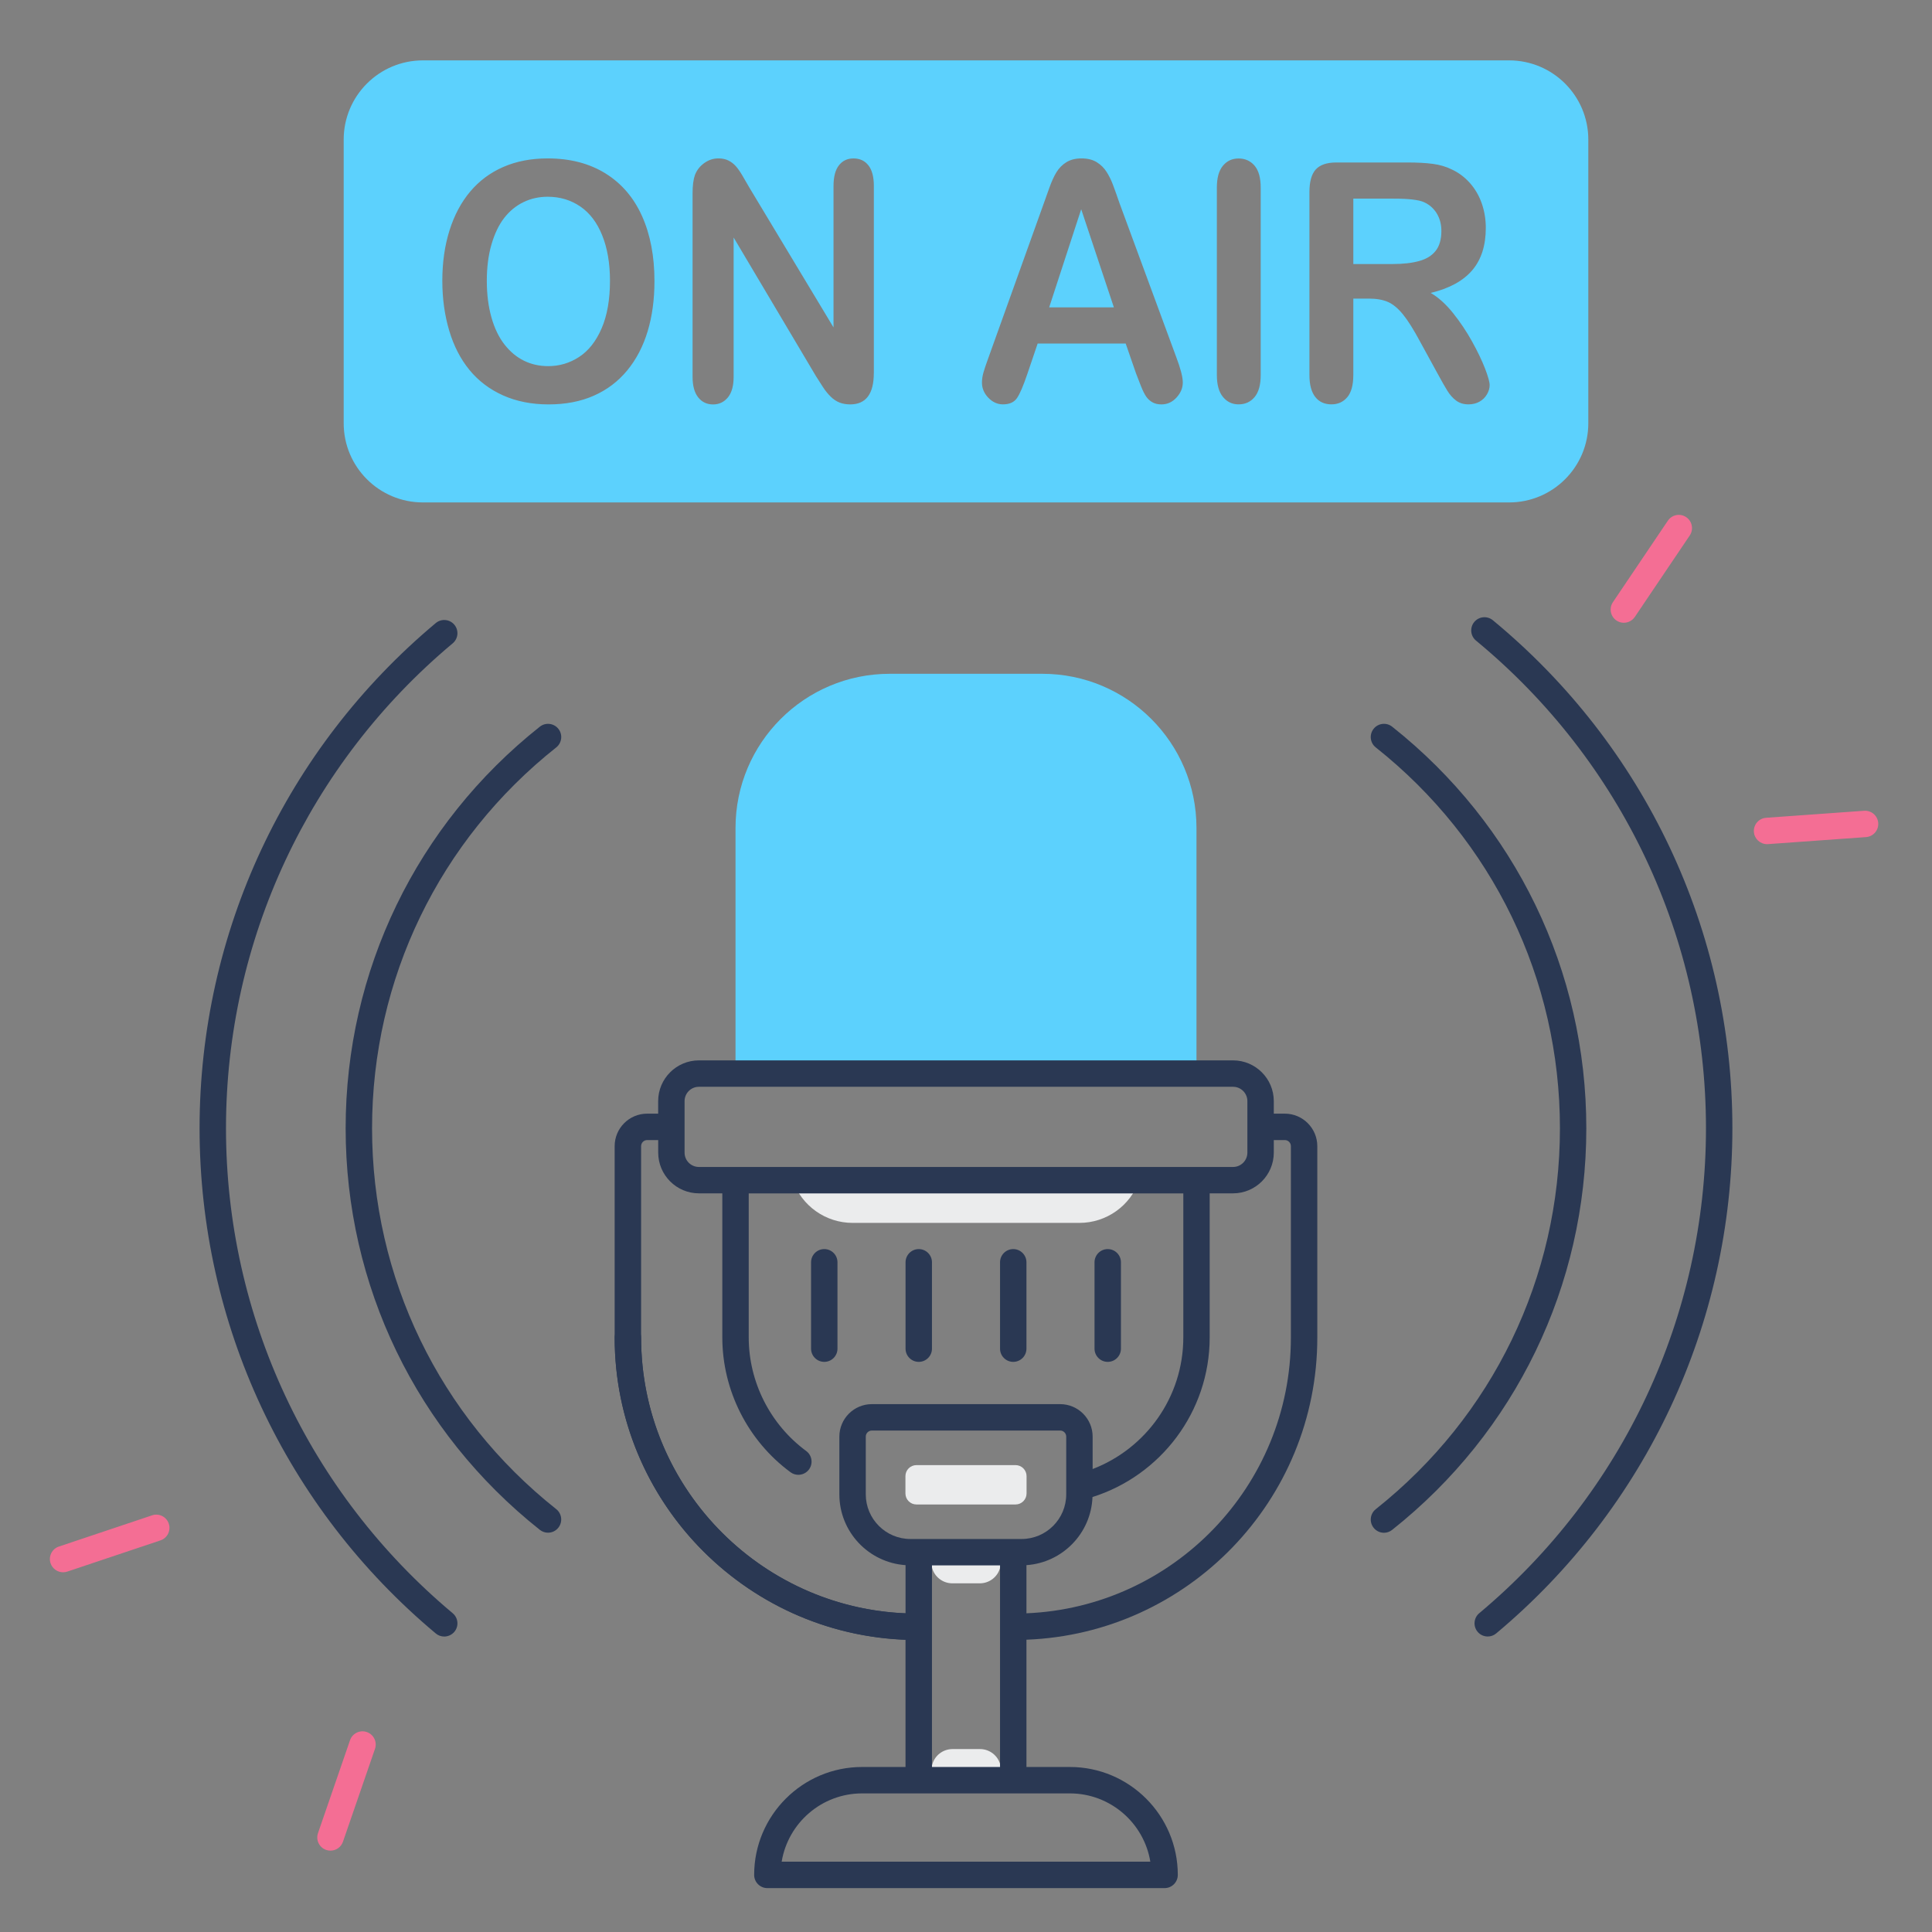 <svg id="Master_Line" enable-background="new 0 0 512 512" height="512" viewBox="0 0 512 512" width="512" xmlns="http://www.w3.org/2000/svg"><rect x="0" y="0" width="512" height="512" fill="#808080" stroke="none"/><path d="m259.66 419.6h-7.27c-2.56 0-4.79-1.74-5.41-4.22l-1.01-4.03h20.15l-1.07 4.08c-.64 2.46-2.86 4.17-5.39 4.17z" fill="#ebeced"/><path d="m252.43 463.52h7.27c2.56 0 4.79 1.74 5.41 4.22l1.01 4.03h-20.15l1.07-4.08c.63-2.45 2.85-4.17 5.39-4.17z" fill="#ebeced"/><path d="m286.05 324.08h-60.1c-7.15 0-13.52-4.52-15.88-11.28l-.02-.05h91.89c-2.34 6.79-8.72 11.33-15.89 11.33z" fill="#ebeced"/><path d="m243.04 434.62c-44.19 0-80.14-35.95-80.14-80.14 0-1.93 1.57-3.5 3.5-3.5s3.5 1.57 3.5 3.5c0 40.33 32.81 73.14 73.14 73.14 1.93 0 3.5 1.57 3.5 3.5s-1.57 3.5-3.5 3.5z" fill="#2a3853"/><path d="m317.08 284.51v-65.08c0-22.57-18.3-40.87-40.87-40.87h-40.42c-22.57 0-40.87 18.3-40.87 40.87v65.08z" fill="#5cd1fd"/><path d="m269.13 398.7h-26.26c-1.61 0-2.92-1.31-2.92-2.92v-4.59c0-1.61 1.31-2.92 2.92-2.92h26.26c1.61 0 2.92 1.31 2.92 2.92v4.59c0 1.61-1.31 2.92-2.92 2.92z" fill="#ebeced"/><g fill="#5cd1fd"><path d="m380.47 66.47c1-1.27 1.51-3.03 1.51-5.27 0-1.75-.41-3.29-1.21-4.62-.81-1.33-1.93-2.33-3.37-2.99-1.36-.63-4.03-.95-8.03-.95h-10.73v17.33h10.41c2.79 0 5.14-.26 7.05-.8 1.91-.52 3.36-1.42 4.37-2.7z"/><path d="m278.04 81.46h17.15l-8.66-26.01z"/><path d="m153.81 54.74c-2.52-1.73-5.41-2.6-8.67-2.6-2.32 0-4.47.48-6.44 1.44s-3.67 2.36-5.09 4.19-2.54 4.18-3.37 7.03c-.82 2.85-1.23 6.06-1.23 9.61 0 3.58.41 6.82 1.23 9.72s1.98 5.29 3.48 7.2 3.22 3.33 5.17 4.28c1.94.95 4.08 1.42 6.4 1.42 2.98 0 5.71-.82 8.2-2.45s4.48-4.16 5.95-7.57 2.21-7.61 2.21-12.6c0-4.61-.68-8.61-2.04-11.99-1.35-3.39-3.28-5.95-5.8-7.68z"/><path d="m399.92 16h-287.84c-11.6 0-21 9.4-21 21v75.15c0 11.6 9.4 21 21 21h287.84c11.6 0 21-9.4 21-21v-75.15c0-11.6-9.4-21-21-21zm-228.28 71.78c-1.2 3.98-3 7.44-5.4 10.36s-5.35 5.16-8.85 6.71-7.5 2.32-12.02 2.32c-4.49 0-8.51-.8-12.06-2.39s-6.51-3.83-8.89-6.73c-2.38-2.89-4.17-6.38-5.38-10.45s-1.82-8.47-1.82-13.2c0-4.84.63-9.29 1.9-13.33s3.1-7.48 5.5-10.32 5.32-5.01 8.77-6.51c3.44-1.5 7.36-2.26 11.74-2.26 5.95 0 11.06 1.33 15.33 3.98s7.5 6.42 9.69 11.31 3.29 10.63 3.29 17.22c0 4.87-.6 9.3-1.8 13.29zm59.93 11.09c0 5.53-2.09 8.3-6.26 8.3-1.04 0-1.98-.17-2.82-.49-.84-.33-1.62-.85-2.35-1.57s-1.41-1.55-2.04-2.52c-.63-.96-1.25-1.94-1.88-2.94l-21.8-36.71v36.93c0 2.41-.51 4.23-1.53 5.46s-2.32 1.85-3.91 1.85c-1.64 0-2.96-.62-3.95-1.87s-1.49-3.06-1.49-5.44v-48.64c0-2.06.21-3.68.63-4.86.5-1.29 1.32-2.34 2.47-3.16s2.39-1.23 3.72-1.23c1.04 0 1.94.19 2.68.56s1.4.87 1.96 1.5 1.13 1.45 1.72 2.45 1.19 2.05 1.82 3.14l22.35 37.14v-37.47c0-2.44.48-4.26 1.43-5.48s2.24-1.83 3.86-1.83c1.67 0 2.99.61 3.95 1.83.97 1.22 1.45 3.05 1.45 5.48v49.57zm80.23 6.47c-1.11 1.22-2.45 1.83-4.01 1.83-.91 0-1.7-.18-2.35-.54s-1.2-.85-1.64-1.46c-.44-.62-.92-1.56-1.43-2.84-.51-1.27-.95-2.4-1.31-3.38l-2.74-7.91h-23.33l-2.74 8.08c-1.07 3.15-1.98 5.28-2.74 6.38s-2 1.66-3.72 1.66c-1.46 0-2.75-.59-3.88-1.76-1.12-1.17-1.68-2.51-1.68-4 0-.86.13-1.75.39-2.67s.69-2.19 1.29-3.83l14.68-40.93c.42-1.17.92-2.59 1.51-4.23.59-1.65 1.21-3.02 1.88-4.11s1.54-1.97 2.62-2.64 2.42-1.01 4.01-1.01c1.62 0 2.97.34 4.05 1.01s1.96 1.54 2.62 2.6c.67 1.06 1.23 2.2 1.68 3.42.46 1.22 1.04 2.84 1.74 4.88l14.99 40.67c1.17 3.1 1.76 5.35 1.76 6.75.02 1.47-.54 2.81-1.65 4.03zm22.3-5.96c0 2.61-.54 4.56-1.62 5.85s-2.5 1.93-4.25 1.93c-1.67 0-3.05-.65-4.13-1.96-1.08-1.3-1.62-3.25-1.62-5.83v-49.64c0-2.58.53-4.51 1.6-5.8s2.45-1.93 4.15-1.93c1.75 0 3.16.64 4.25 1.91 1.08 1.28 1.62 3.22 1.62 5.83zm59.95 5.14c-.48.82-1.14 1.46-1.98 1.93s-1.8.71-2.9.71c-1.31 0-2.4-.34-3.29-1.01s-1.65-1.53-2.29-2.56-1.51-2.55-2.6-4.56l-4.66-8.51c-1.67-3.12-3.16-5.5-4.48-7.14s-2.66-2.75-4.01-3.35c-1.36-.6-3.07-.9-5.13-.9h-4.07v20.25c0 2.67-.54 4.63-1.6 5.89-1.07 1.26-2.47 1.89-4.19 1.89-1.85 0-3.29-.66-4.31-1.98s-1.53-3.25-1.53-5.8v-48.49c0-2.75.56-4.74 1.68-5.98 1.12-1.23 2.94-1.85 5.44-1.85h18.91c2.61 0 4.84.12 6.69.37 1.85.24 3.52.74 5.01 1.48 1.8.83 3.39 2.02 4.78 3.57 1.38 1.55 2.43 3.35 3.15 5.4s1.08 4.22 1.08 6.51c0 4.7-1.21 8.46-3.62 11.26-2.41 2.81-6.07 4.8-10.98 5.98 2.06 1.2 4.03 2.98 5.91 5.33s3.56 4.85 5.03 7.5 2.62 5.04 3.45 7.18c.82 2.14 1.23 3.6 1.23 4.41 0 .83-.24 1.65-.72 2.47z"/></g><g fill="#f46e94"><path d="m87.58 490.44c-.38 0-.76-.06-1.14-.19-1.83-.63-2.8-2.62-2.17-4.45l8.49-24.62c.63-1.83 2.62-2.8 4.45-2.17s2.8 2.62 2.17 4.45l-8.49 24.62c-.5 1.45-1.86 2.36-3.31 2.36z"/><path d="m16.72 416.67c-1.46 0-2.83-.93-3.32-2.39-.61-1.83.37-3.82 2.21-4.43l24.69-8.27c1.83-.62 3.82.37 4.43 2.21.61 1.83-.37 3.82-2.21 4.43l-24.69 8.27c-.37.12-.75.18-1.11.18z"/><path d="m430.33 165.04c-.67 0-1.35-.19-1.95-.6-1.6-1.08-2.02-3.26-.94-4.86l14.56-21.59c1.08-1.6 3.26-2.03 4.86-.94 1.6 1.08 2.02 3.26.94 4.86l-14.56 21.59c-.68.99-1.78 1.54-2.91 1.54z"/><path d="m468.29 223.71c-1.82 0-3.36-1.41-3.49-3.25-.14-1.93 1.31-3.6 3.24-3.74l25.97-1.86c1.94-.13 3.6 1.31 3.74 3.24s-1.31 3.6-3.24 3.74l-25.97 1.86c-.08.01-.17.01-.25.01z"/></g><g fill="#2a3853"><path d="m218.44 331.02c-1.93 0-3.5 1.57-3.5 3.5v22.89c0 1.93 1.57 3.5 3.5 3.5s3.5-1.57 3.5-3.5v-22.89c0-1.94-1.57-3.5-3.5-3.5z"/><path d="m243.48 360.91c1.93 0 3.5-1.57 3.5-3.5v-22.89c0-1.93-1.57-3.5-3.5-3.5s-3.5 1.57-3.5 3.5v22.89c0 1.93 1.57 3.5 3.5 3.5z"/><path d="m268.52 360.91c1.93 0 3.5-1.57 3.5-3.5v-22.89c0-1.93-1.57-3.5-3.5-3.5s-3.5 1.57-3.5 3.5v22.89c0 1.93 1.57 3.5 3.5 3.5z"/><path d="m293.56 360.91c1.93 0 3.5-1.57 3.5-3.5v-22.89c0-1.93-1.57-3.5-3.5-3.5s-3.5 1.57-3.5 3.5v22.89c0 1.93 1.57 3.5 3.5 3.5z"/><path d="m368.94 192.58c-1.51-1.2-3.72-.95-4.92.57-1.2 1.51-.95 3.72.57 4.92 31.02 24.6 48.81 61.39 48.81 100.94 0 39.54-17.79 76.33-48.81 100.94-1.51 1.2-1.77 3.4-.57 4.92.69.87 1.71 1.33 2.74 1.33.76 0 1.53-.25 2.17-.76 32.7-25.94 51.46-64.73 51.46-106.42.01-41.71-18.75-80.5-51.45-106.44z"/><path d="m395.62 164.37c-1.49-1.23-3.7-1.02-4.93.47s-1.02 3.7.47 4.93c38.73 31.96 60.94 79.07 60.94 129.23 0 49.73-21.9 96.57-60.08 128.51-1.48 1.24-1.68 3.45-.44 4.93.69.83 1.69 1.25 2.69 1.25.79 0 1.59-.27 2.24-.82 39.78-33.27 62.59-82.07 62.59-133.88.01-52.25-23.13-101.32-63.48-134.62z"/><path d="m147.41 198.07c1.51-1.2 1.77-3.4.57-4.92-1.2-1.51-3.4-1.77-4.92-.57-32.7 25.94-51.46 64.73-51.46 106.42s18.76 80.48 51.46 106.42c.64.51 1.41.76 2.17.76 1.03 0 2.05-.45 2.74-1.33 1.2-1.51.95-3.72-.57-4.92-31.01-24.59-48.8-61.38-48.8-100.93 0-39.54 17.79-76.33 48.81-100.93z"/><path d="m59.89 299c0-49.73 21.9-96.57 60.08-128.51 1.48-1.24 1.68-3.45.44-4.93s-3.45-1.68-4.93-.44c-39.78 33.28-62.59 82.08-62.59 133.88 0 51.81 22.81 100.6 62.59 133.88.65.55 1.45.82 2.24.82 1 0 1.99-.43 2.69-1.25 1.24-1.48 1.04-3.69-.44-4.93-38.18-31.95-60.08-78.79-60.08-128.52z"/><path d="m340.49 295.13h-2.92v-3.32c0-5.95-4.84-10.8-10.8-10.8h-141.55c-5.95 0-10.8 4.84-10.8 10.8v3.32h-2.92c-4.75 0-8.61 3.86-8.61 8.61v50.74c0 43.16 34.31 78.45 77.08 80.06v33.73h-11.51c-15.77 0-28.6 12.83-28.6 28.6 0 1.93 1.57 3.5 3.5 3.5h105.27c1.93 0 3.5-1.57 3.5-3.5 0-15.77-12.83-28.6-28.6-28.6h-11.51v-33.73c42.78-1.62 77.08-36.9 77.08-80.06v-50.74c0-4.74-3.86-8.61-8.61-8.61zm-159.07-3.32c0-2.09 1.7-3.8 3.8-3.8h141.55c2.09 0 3.8 1.7 3.8 3.8v13.65c0 2.09-1.7 3.8-3.8 3.8h-141.55c-2.09 0-3.8-1.7-3.8-3.8zm-11.52 62.67v-50.74c0-.89.72-1.61 1.61-1.61h2.92v3.32c0 5.95 4.84 10.8 10.8 10.8h6.19v38.16c0 14.05 6.76 27.41 18.08 35.75.62.46 1.35.68 2.07.68 1.07 0 2.13-.49 2.82-1.42 1.15-1.56.81-3.75-.74-4.89-9.54-7.03-15.23-18.28-15.23-30.11v-38.16h115.17v38.16c0 15.91-9.99 29.51-24.03 34.89v-8.59c0-4.75-3.86-8.61-8.61-8.61h-49.9c-4.75 0-8.61 3.86-8.61 8.61v15.3c0 9.95 7.76 18.09 17.54 18.76v12.76c-38.92-1.61-70.08-33.76-70.08-73.06zm100.83 53.37h-29.46c-6.52 0-11.83-5.31-11.83-11.83v-15.3c0-.89.72-1.61 1.61-1.61h49.9c.89 0 1.61.72 1.61 1.61v15.3c0 6.53-5.31 11.83-11.83 11.83zm34.12 85.52h-97.7c1.68-10.25 10.6-18.1 21.32-18.1h55.06c10.72 0 19.64 7.85 21.32 18.1zm-57.87-25.1v-53.42h18.04v53.42zm95.12-113.79c0 39.3-31.17 71.45-70.08 73.06v-12.76c9.54-.65 17.14-8.43 17.5-18.05 17.98-5.67 31.06-22.49 31.06-42.32v-38.16h6.19c5.95 0 10.8-4.84 10.8-10.8v-3.32h2.92c.89 0 1.61.72 1.61 1.61z"/></g></svg>